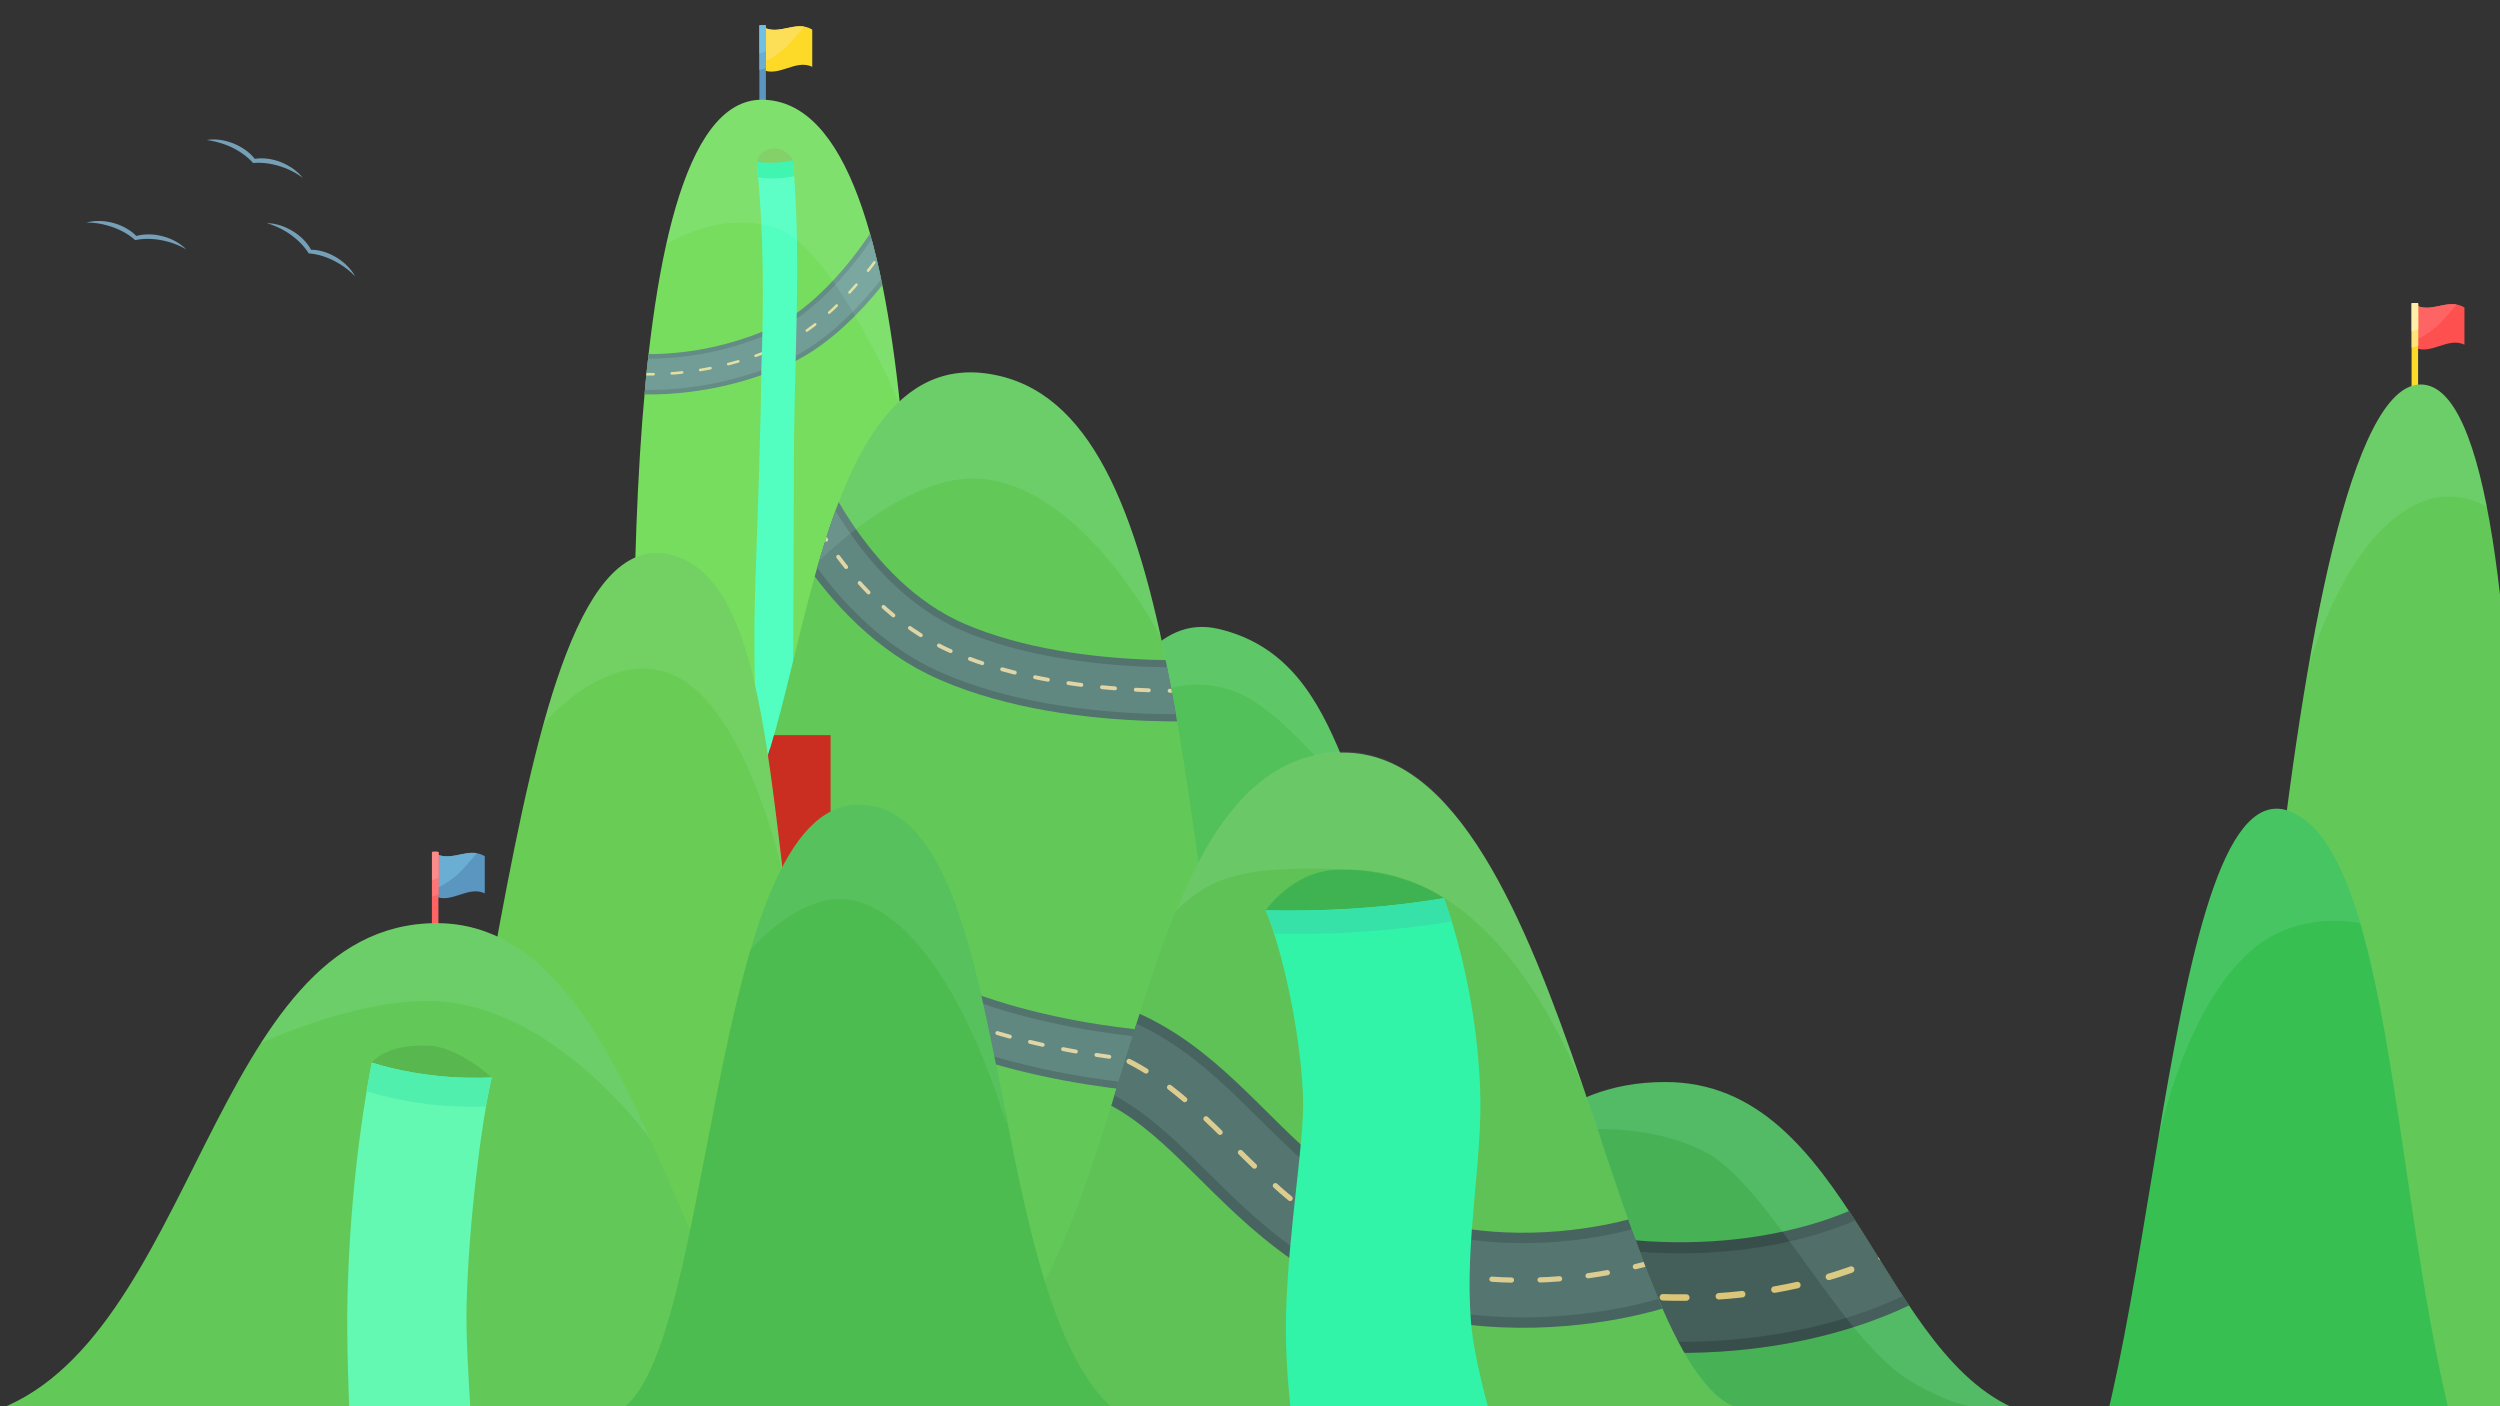 <?xml version="1.0" encoding="utf-8"?>
<!-- Generator: Adobe Illustrator 27.9.4, SVG Export Plug-In . SVG Version: 9.03 Build 54784)  -->
<svg version="1.1" xmlns="http://www.w3.org/2000/svg" xmlns:xlink="http://www.w3.org/1999/xlink" x="0px" y="0px"
	 viewBox="0 0 1920 1080" style="enable-background:new 0 0 1920 1080;" xml:space="preserve">
<rect x="0" y="0" width="1920" height="1080" fill="#333333" stroke="none"/>
<style type="text/css">
	.st0{display:none;}
	.st1{display:inline;}
	.st2{fill:#BBFFF2;}
	.st3{fill:#46B255;}
	
		.st4{clip-path:url(#XMLID_00000173841400133637471490000000709072412127889047_);fill:none;stroke:#384E4B;stroke-width:85;stroke-miterlimit:10;}
	
		.st5{clip-path:url(#XMLID_00000173841400133637471490000000709072412127889047_);fill:none;stroke:#445E5A;stroke-width:68;stroke-miterlimit:10;}
	
		.st6{opacity:0.8;clip-path:url(#XMLID_00000173841400133637471490000000709072412127889047_);fill:none;stroke:#FFDE80;stroke-width:5;stroke-linecap:round;stroke-miterlimit:10;stroke-dasharray:18,25;}
	.st7{opacity:0.1;fill:#D0FCF5;}
	.st8{fill:none;stroke:#6B6B6B;stroke-width:68;stroke-miterlimit:10;}
	.st9{fill:#52C159;}
	.st10{fill:#FDDA28;}
	.st11{fill:#FDDE57;}
	.st12{fill:#5A96BF;}
	.st13{fill:#6AAED3;}
	.st14{fill:#71BFE2;}
	.st15{fill:#77DD5E;}
	
		.st16{clip-path:url(#XMLID_00000181785696145878709550000004733290977571631254_);fill:none;stroke:#648B85;stroke-width:31;stroke-miterlimit:10;}
	
		.st17{clip-path:url(#XMLID_00000181785696145878709550000004733290977571631254_);fill:none;stroke:#719D96;stroke-width:24;stroke-miterlimit:10;}
	
		.st18{opacity:0.8;clip-path:url(#XMLID_00000181785696145878709550000004733290977571631254_);fill:none;stroke:#FFEEA4;stroke-width:2;stroke-linecap:round;stroke-miterlimit:10;stroke-dasharray:8,14;}
	.st19{fill:#52FFC1;}
	.st20{fill:#7CCC5A;}
	.st21{fill:#31F4A9;}
	.st22{fill:#FF5050;}
	.st23{fill:#FF6464;}
	.st24{fill:#FFE578;}
	.st25{fill:#FFEFAB;}
	.st26{fill:#62C959;}
	.st27{fill:#38BF52;}
	.st28{fill:#76A0B7;}
	
		.st29{clip-path:url(#XMLID_00000023979842502484621970000002939846108001722506_);fill:none;stroke:#53736E;stroke-width:47;stroke-miterlimit:10;}
	
		.st30{clip-path:url(#XMLID_00000023979842502484621970000002939846108001722506_);fill:none;stroke:#618781;stroke-width:36;stroke-miterlimit:10;}
	
		.st31{opacity:0.8;clip-path:url(#XMLID_00000023979842502484621970000002939846108001722506_);fill:none;stroke:#FFE8B0;stroke-width:3;stroke-linecap:round;stroke-miterlimit:10;stroke-dasharray:10,16;}
	.st32{clip-path:url(#XMLID_00000023979842502484621970000002939846108001722506_);fill:#C92E21;}
	.st33{fill:none;}
	.st34{fill:#5FC256;}
	
		.st35{clip-path:url(#XMLID_00000139273617203864956720000000055519288947590534_);fill:none;stroke:#486460;stroke-width:73;stroke-miterlimit:10;}
	
		.st36{clip-path:url(#XMLID_00000139273617203864956720000000055519288947590534_);fill:none;stroke:#547570;stroke-width:57;stroke-miterlimit:10;}
	
		.st37{opacity:0.8;clip-path:url(#XMLID_00000139273617203864956720000000055519288947590534_);fill:none;stroke:#FFE299;stroke-width:4;stroke-linecap:round;stroke-miterlimit:10;stroke-dasharray:15,22;}
	.st38{fill:#3FB252;}
	.st39{fill:#37E2A9;}
	.st40{fill:#69CC54;}
	.st41{fill:#FF7676;}
	.st42{fill:#FC8B8B;}
	.st43{fill:#58B74E;}
	.st44{fill:#64F9B2;}
	.st45{fill:#50EFAE;}
	.st46{fill:#4DBC50;}
	.st47{opacity:8.000000e-02;fill:#D0FCF5;}
</style>
<g id="Layer_2" class="st0">
	<g id="garage" class="st1">
		<rect x="-0.3" class="st2" width="1920" height="1080"/>
	</g>
</g>
<g id="main_stuff">
	<path class="st3" d="M974.1,1092c138.7-27,132.6-261,304.8-261c142.8,0,164.8,216,276.8,254L974.1,1092L974.1,1092z"/>
	<g>
		<defs>
			<path id="XMLID_00000106127869636782786220000001285806480040346801_" d="M974.1,1092c138.7-27,132.6-261,304.8-261
				c142.8,0,164.8,216,276.8,254L974.1,1092L974.1,1092z"/>
		</defs>
		<clipPath id="XMLID_00000049914427367204970310000001799797331661031573_">
			<use xlink:href="#XMLID_00000106127869636782786220000001285806480040346801_"  style="overflow:visible;"/>
		</clipPath>
		
			<path style="clip-path:url(#XMLID_00000049914427367204970310000001799797331661031573_);fill:none;stroke:#384E4B;stroke-width:85;stroke-miterlimit:10;" d="
			M1460.8,957.3c0,0-72.5,46-198.1,38.4c-119.1-7.2-183.8-84.6-183.8-84.6"/>
		
			<path style="clip-path:url(#XMLID_00000049914427367204970310000001799797331661031573_);fill:none;stroke:#445E5A;stroke-width:68;stroke-miterlimit:10;" d="
			M1460.8,957.3c0,0-72.5,46-198.1,38.4c-119.1-7.2-183.8-84.6-183.8-84.6"/>
		
			<path style="opacity:0.8;clip-path:url(#XMLID_00000049914427367204970310000001799797331661031573_);fill:none;stroke:#FFDE80;stroke-width:5;stroke-linecap:round;stroke-miterlimit:10;stroke-dasharray:18,25;" d="
			M1460.8,957.3c0,0-72.5,46-198.1,38.4c-119.1-7.2-183.8-84.6-183.8-84.6"/>
	</g>
	<path class="st7" d="M1278.9,831c-46.4,0-79.8,17-106.6,42.3c27.1-6.2,86.9-13.7,135.9,10.7c49.9,24.8,104.6,143.8,158.9,176.6
		c51.9,31.4,71.6,17,88.6,24.4l0,0C1443.7,1047,1421.7,831,1278.9,831z"/>
	<path class="st8" d="M1463,969"/>
	<path class="st9" d="M772.7,717c46.3-29.1,68.6-256,163-234c107,25,92.1,165.4,162,216L772.7,717z"/>
	<path class="st7" d="M854.3,551.6c0,0,42.1-39,92.7-21c44.6,15.9,103.7,100.9,103.7,100.9c-25.5-59.6-41.4-131.4-115-148.6
		c-36.1-8.4-61.6,19.5-82,58.9L854.3,551.6z"/>
	<path class="st10" d="M623.8,51.3c-12.8-6.1-25.6,8.2-38.3,2.2v-33c12.8,7.5,25.6-5.4,38.3,2.2V51.3z"/>
	<path class="st11" d="M617.7,20.4c-10.8-1.8-21.5,6.4-32.3,0V48c4.8-1.8,9.5-4.6,16.1-9.9C606.6,34,612.8,25.9,617.7,20.4
		L617.7,20.4z"/>
	<path class="st12" d="M583.4,19.4h4.6c0.1,0,0.2,0.1,0.2,0.2v74.8c0,0.1-0.1,0.2-0.2,0.2h-4.6c-0.1,0-0.2-0.1-0.2-0.2V19.6
		C583.2,19.4,583.3,19.4,583.4,19.4z"/>
	<path class="st13" d="M586.9,19.4h-2.5c-0.7,0-1.2,0.2-1.2,0.4v33.8c1.7-0.3,3.4-0.7,5-1.3V19.8C588.2,19.5,587.6,19.4,586.9,19.4
		L586.9,19.4z"/>
	<path class="st14" d="M588.2,19.7c0-0.2-0.5-0.4-1.2-0.4h-2.5c-0.7,0-1.2,0.1-1.2,0.4V41c1.1-0.2,2.1-0.5,3.1-0.9
		c0.7-0.2,1.3-0.5,1.9-0.7L588.2,19.7L588.2,19.7z"/>
	<path class="st15" d="M488.8,699.4c0-102.8-25-623.4,96.4-622.8C717,77.4,700.9,532.9,702.6,699.4H488.8L488.8,699.4z"/>
	<g>
		<defs>
			<path id="XMLID_00000147179636121979380750000002341210055628421273_" d="M488.8,699.4c0-102.8-25-623.4,96.4-622.8
				C717,77.4,700.9,532.9,702.6,699.4H488.8L488.8,699.4z"/>
		</defs>
		<clipPath id="XMLID_00000093863117311493063050000006766563496751894199_">
			<use xlink:href="#XMLID_00000147179636121979380750000002341210055628421273_"  style="overflow:visible;"/>
		</clipPath>
		
			<path style="clip-path:url(#XMLID_00000093863117311493063050000006766563496751894199_);fill:none;stroke:#648B85;stroke-width:31;stroke-miterlimit:10;" d="
			M684,183.4c0,0-37.1,61.6-86.5,83.1c-66.8,29.1-122.7,19.4-122.7,19.4"/>
		
			<path style="clip-path:url(#XMLID_00000093863117311493063050000006766563496751894199_);fill:none;stroke:#719D96;stroke-width:24;stroke-miterlimit:10;" d="
			M684,183.4c0,0-37.1,61.6-86.5,83.1c-66.8,29.1-122.7,19.4-122.7,19.4"/>
		
			<path style="opacity:0.8;clip-path:url(#XMLID_00000093863117311493063050000006766563496751894199_);fill:none;stroke:#FFEEA4;stroke-width:2;stroke-linecap:round;stroke-miterlimit:10;stroke-dasharray:8,14;" d="
			M684,183.4c0,0-37.1,61.6-86.5,83.1c-66.8,29.1-122.7,19.4-122.7,19.4"/>
	</g>
	<g>
		<path class="st19" d="M608.7,604h-28c0-80-3-94,0-174c1.1-28.1,4-118,4-146c1.9-52.3,2-103.7-3.2-155.9c-0.4-4.3,3-8.1,7.4-8.1h14
			c3.3,0,6,2.5,6.3,5.8c6.5,76.1,0.5,153,0.5,230.2C609.7,403,608.7,604,608.7,604z"/>
		<path class="st20" d="M609,123c0,0-4.6-9.5-15.3-9s-12.5,10.3-12.5,10.3l0.4,4.2l27.8-1.1L609,123L609,123z"/>
		<path class="st21" d="M591.7,125c-3.7,0-7.2-0.2-10.6-0.7c0.4,4,0.8,7.9,1.1,11.9c3.6,0.6,7.4,0.9,11.4,0.9
			c5.9,0,11.4-0.6,16.3-1.8c-0.3-4.1-0.7-8.2-1-12.2C603.9,124.3,598,125,591.7,125L591.7,125z"/>
	</g>
	<path class="st22" d="M1892.7,264.7c-12.8-6.1-25.6,8.2-38.3,2.2v-33c12.8,7.5,25.6-5.4,38.3,2.2V264.7z"/>
	<path class="st23" d="M1886.7,233.8c-10.8-1.8-21.5,6.4-32.3,0v27.5c4.8-1.8,9.5-4.6,16.1-9.9
		C1875.6,247.4,1881.8,239.3,1886.7,233.8L1886.7,233.8z"/>
	<path class="st10" d="M1852.3,232.7h4.6c0.1,0,0.2,0.1,0.2,0.2v74.8c0,0.1-0.1,0.2-0.2,0.2h-4.6c-0.1,0-0.2-0.1-0.2-0.2v-74.8
		C1852.1,232.8,1852.2,232.7,1852.3,232.7z"/>
	<path class="st24" d="M1855.9,232.7h-2.5c-0.7,0-1.2,0.2-1.2,0.4v33.8c1.7-0.3,3.4-0.7,5-1.3v-32.4
		C1857.1,232.9,1856.6,232.7,1855.9,232.7L1855.9,232.7z"/>
	<path class="st25" d="M1857.1,233.1c0-0.2-0.6-0.4-1.2-0.4h-2.5c-0.7,0-1.2,0.1-1.2,0.4v21.3c1.1-0.2,2.1-0.5,3.1-0.9
		c0.7-0.2,1.3-0.5,1.9-0.7L1857.1,233.1L1857.1,233.1z"/>
	<path class="st26" d="M974.2,1015C904.9,664,915.4,324,768,288.8c-162.6-38.9-146,338.6-218.1,352.1
		c-62.1,11.6-79.5-32.3-79.4-85.7l0.2,448L974.2,1015z"/>
	<path class="st26" d="M1713.3,1192c0-102.8,39.7-895,145.4-896.7s69.4,744.2,71.1,910.7L1713.3,1192z"/>
	<path class="st27" d="M1581.7,1182.5c73.7-95,79.2-598,177.2-559.3c93,36.7,77.5,408.7,156.2,558.8L1581.7,1182.5z"/>
	<path class="st28" d="M219.2,177.6c7.9,4.7,14,10.8,17.9,17c7.3,0.5,15.5,3.1,23.4,7.9c4.8,2.9,8.9,6.2,12.3,9.8
		c-2.9-5.4-7.9-10.6-14.4-14.6c-6.5-3.9-13.4-5.9-19.5-5.9c-2.9-5.4-7.9-10.6-14.4-14.5s-13.5-5.9-19.6-5.9
		C209.6,172.7,214.5,174.8,219.2,177.6L219.2,177.6z"/>
	<path class="st28" d="M173.9,111.4c8.6,3.4,15.6,8.3,20.5,13.8c7.3-0.7,15.8,0.5,24.4,3.8c5.2,2,9.8,4.6,13.7,7.6
		c-3.8-4.9-9.6-9.2-16.6-12c-7-2.8-14.2-3.6-20.2-2.6c-3.8-4.8-9.5-9.1-16.6-11.9s-14.2-3.6-20.3-2.6
		C163.5,108.2,168.7,109.4,173.9,111.4z"/>
	<path class="st28" d="M81.9,173c8.9,2.4,16.5,6.5,21.9,11.4c7.2-1.5,15.8-1.3,24.7,1.1c5.4,1.4,10.2,3.5,14.5,6
		c-4.3-4.4-10.5-8.1-17.9-10c-7.3-2-14.5-1.9-20.4-0.3c-4.3-4.4-10.5-8-17.8-10s-14.6-1.9-20.5-0.3C71.2,170.9,76.5,171.5,81.9,173
		L81.9,173z"/>
	<g>
		<defs>
			<path id="XMLID_00000159449950135112957550000000386296156978704313_" d="M974.2,1015C904.9,664,915.4,324,768,288.8
				c-162.6-38.9-146,338.6-218.1,352.1c-62.1,11.6-79.5-32.3-79.4-85.7l0.2,448L974.2,1015z"/>
		</defs>
		<clipPath id="XMLID_00000096776085709246333850000000355428797099926953_">
			<use xlink:href="#XMLID_00000159449950135112957550000000386296156978704313_"  style="overflow:visible;"/>
		</clipPath>
		
			<path style="clip-path:url(#XMLID_00000096776085709246333850000000355428797099926953_);fill:none;stroke:#53736E;stroke-width:47;stroke-miterlimit:10;" d="
			M960.2,528.2c0,0-132.1,14.4-229.1-27.7C643.7,462.6,604.8,359,604.8,359"/>
		
			<path style="clip-path:url(#XMLID_00000096776085709246333850000000355428797099926953_);fill:none;stroke:#618781;stroke-width:36;stroke-miterlimit:10;" d="
			M960.2,528.2c0,0-132.1,14.4-229.1-27.7C643.7,462.6,604.8,359,604.8,359"/>
		
			<path style="opacity:0.8;clip-path:url(#XMLID_00000096776085709246333850000000355428797099926953_);fill:none;stroke:#FFE8B0;stroke-width:3;stroke-linecap:round;stroke-miterlimit:10;stroke-dasharray:10,16;" d="
			M960.2,528.2c0,0-132.1,14.4-229.1-27.7C643.7,462.6,604.8,359,604.8,359"/>
		
			<path style="clip-path:url(#XMLID_00000096776085709246333850000000355428797099926953_);fill:none;stroke:#53736E;stroke-width:47;stroke-miterlimit:10;" d="
			M903.7,816.5c0,0-139.6-4-230.6-64.8c-82-54.8-99.5-174.4-99.5-174.4"/>
		
			<path style="clip-path:url(#XMLID_00000096776085709246333850000000355428797099926953_);fill:none;stroke:#618781;stroke-width:36;stroke-miterlimit:10;" d="
			M903.7,816.5c0,0-139.6-4-230.6-64.8c-82-54.8-99.5-174.4-99.5-174.4"/>
		
			<path style="opacity:0.8;clip-path:url(#XMLID_00000096776085709246333850000000355428797099926953_);fill:none;stroke:#FFE8B0;stroke-width:3;stroke-linecap:round;stroke-miterlimit:10;stroke-dasharray:10,16;" d="
			M903.7,816.5c0,0-139.6-4-230.6-64.8c-82-54.8-99.5-174.4-99.5-174.4"/>
		
			<rect x="554" y="564.6" style="clip-path:url(#XMLID_00000096776085709246333850000000355428797099926953_);fill:#C92E21;" width="83.9" height="180.3"/>
	</g>
	<path class="st33" d="M1345.7,1083c-105.1,2.4-139.6-505-314-505c-196.3,0.3-143,505-363,507L1345.7,1083z"/>
	<path id="XMLID_00000042012047647608707220000011934912178022785436_" class="st34" d="M1345.7,1083c-105.1,2.4-139.6-505-314-505
		c-196.3,0.3-143,505-363,507L1345.7,1083z"/>
	<g>
		<defs>
			<path id="XMLID_00000090286869254628846780000005643308123485421242_" d="M1345.7,1083c-105.1,2.4-139.6-505-314-505
				c-196.3,0.3-143,505-363,507L1345.7,1083z"/>
		</defs>
		<clipPath id="XMLID_00000094619467624479243920000010781538965526271150_">
			<use xlink:href="#XMLID_00000090286869254628846780000005643308123485421242_"  style="overflow:visible;"/>
		</clipPath>
		
			<path style="clip-path:url(#XMLID_00000094619467624479243920000010781538965526271150_);fill:none;stroke:#486460;stroke-width:73;stroke-miterlimit:10;" d="
			M1270.4,968.8c0,0-50.5,17.1-116.4,14.1c-199.1-9-205.6-175.7-353.4-185.8"/>
		
			<path style="clip-path:url(#XMLID_00000094619467624479243920000010781538965526271150_);fill:none;stroke:#547570;stroke-width:57;stroke-miterlimit:10;" d="
			M1270.4,968.8c0,0-50.5,17.1-116.4,14.1c-199.1-9-205.6-175.7-353.4-185.8"/>
		
			<path style="opacity:0.8;clip-path:url(#XMLID_00000094619467624479243920000010781538965526271150_);fill:none;stroke:#FFE299;stroke-width:4;stroke-linecap:round;stroke-miterlimit:10;stroke-dasharray:15,22;" d="
			M1270.4,968.8c0,0-50.5,17.1-116.4,14.1c-199.1-9-205.6-175.7-353.4-185.8"/>
	</g>
	<g>
		<path class="st38" d="M1109,689.8c0,0-32.2-23.3-82.3-21.8c-34,1-54.6,31.1-54.6,31.1l22.6,9.9l104-8L1109,689.8z"/>
		<path class="st21" d="M1015.7,1221l93.7-50c0.9,1.5,44.3-16,59.3-8c0,0-34.9-96.5-39-148c-5-63,9.4-124.8,7-180
			c-2.3-53.7-13.1-103.9-27.7-145.2c-13.7,2.3-38,5.9-69.9,8c-26.1,1.7-50.7,1.7-67,1.3c12.3,29.5,26.5,91.7,28.6,141.9
			c1.5,35.3-11,99-13,168C985.1,1099.2,1015.7,1221,1015.7,1221L1015.7,1221z"/>
		<path class="st39" d="M1109,689.8c-13.7,2.3-38,5.9-69.9,8c-26.1,1.7-50.7,1.7-67,1.3c2,4.9,4.5,11,7.1,18
			c16.3,0.3,39.9,0.3,64.9-1.4c32.8-2.1,57.5-5.8,71-8.1C1113,701.4,1111,695.4,1109,689.8L1109,689.8z"/>
	</g>
	<path class="st7" d="M903.2,699.4c32-31.5,63.5-34.1,137.4-31.5c135.3,4.8,190.1,210.6,190.1,210.6c0-0.1,0-0.1-0.1-0.2
		c-0.6-1.8-1.2-3.7-1.8-5.5c0,0,0-0.1,0-0.1c-0.6-1.8-1.2-3.5-1.8-5.3c-0.1-0.3-0.2-0.6-0.3-0.9c-0.6-1.7-1.2-3.4-1.7-5.2
		c-0.1-0.3-0.2-0.5-0.3-0.8c-0.6-1.8-1.2-3.6-1.8-5.4c0-0.1-0.1-0.2-0.1-0.4c-0.6-1.8-1.2-3.6-1.8-5.3c-0.1-0.2-0.1-0.3-0.2-0.5
		c-0.6-1.8-1.2-3.5-1.8-5.3c-0.1-0.3-0.2-0.5-0.3-0.8c-0.6-1.7-1.2-3.4-1.8-5.2c-0.1-0.3-0.2-0.6-0.3-1c-0.6-1.7-1.2-3.5-1.8-5.2
		c-0.1-0.2-0.1-0.4-0.2-0.6c-0.6-1.8-1.2-3.6-1.9-5.4c0,0,0-0.1,0-0.1c-0.6-1.8-1.2-3.6-1.9-5.4c-0.1-0.3-0.2-0.5-0.3-0.8
		c-0.6-1.7-1.2-3.4-1.8-5.2c-0.1-0.3-0.2-0.6-0.3-0.9c-0.6-1.7-1.2-3.4-1.8-5.1c-0.1-0.3-0.2-0.6-0.3-0.8c-0.6-1.8-1.3-3.5-1.9-5.3
		c-0.1-0.1-0.1-0.3-0.2-0.4c-0.6-1.7-1.3-3.5-1.9-5.2c-0.1-0.2-0.1-0.3-0.2-0.5c-0.6-1.7-1.3-3.5-1.9-5.2c-0.1-0.3-0.2-0.6-0.3-0.9
		c-0.6-1.7-1.2-3.4-1.9-5.1c-0.1-0.3-0.2-0.6-0.3-0.9c-0.6-1.7-1.3-3.4-1.9-5.1c-0.1-0.2-0.2-0.4-0.3-0.7c-0.7-1.8-1.3-3.5-2-5.3
		c0,0,0-0.1,0-0.1c-0.7-1.8-1.3-3.5-2-5.3c-0.1-0.3-0.2-0.5-0.3-0.8c-0.6-1.7-1.3-3.3-1.9-5c-0.1-0.3-0.2-0.6-0.4-0.9
		c-0.6-1.6-1.3-3.3-1.9-4.9c-0.1-0.3-0.2-0.6-0.3-0.8c-0.7-1.7-1.3-3.4-2-5.1c-0.1-0.1-0.1-0.3-0.2-0.4c-0.7-1.7-1.3-3.3-2-5
		c-0.1-0.2-0.1-0.3-0.2-0.5c-0.7-1.7-1.4-3.3-2-4.9c-0.1-0.3-0.2-0.6-0.4-0.8c-0.7-1.6-1.3-3.2-2-4.8c-0.1-0.3-0.2-0.6-0.4-0.9
		c-0.7-1.6-1.4-3.2-2.1-4.8c-0.1-0.2-0.2-0.4-0.3-0.7c-0.7-1.7-1.4-3.3-2.2-5c0,0,0,0,0-0.1c-0.7-1.6-1.5-3.3-2.2-4.9
		c-0.1-0.2-0.2-0.5-0.3-0.7c-0.7-1.6-1.4-3.1-2.1-4.6c-0.1-0.3-0.3-0.6-0.4-0.8c-0.7-1.5-1.4-3.1-2.1-4.6c-0.1-0.2-0.2-0.5-0.3-0.7
		c-0.7-1.6-1.5-3.1-2.2-4.7c-0.1-0.1-0.1-0.2-0.2-0.4c-0.7-1.5-1.5-3.1-2.2-4.6c-0.1-0.1-0.1-0.3-0.2-0.4c-0.7-1.5-1.5-3-2.3-4.5
		c-0.1-0.2-0.2-0.5-0.4-0.7c-0.7-1.5-1.5-2.9-2.2-4.3c-0.1-0.3-0.3-0.5-0.4-0.8c-0.8-1.4-1.5-2.9-2.3-4.3c-0.1-0.2-0.2-0.4-0.3-0.6
		c-0.8-1.5-1.6-3-2.4-4.4c0,0,0,0,0,0c-0.8-1.5-1.6-2.9-2.4-4.4c-0.1-0.2-0.2-0.4-0.3-0.6c-0.8-1.4-1.6-2.7-2.3-4.1
		c-0.1-0.2-0.3-0.5-0.4-0.7c-0.8-1.3-1.6-2.7-2.3-4c-0.1-0.2-0.3-0.4-0.4-0.7c-0.8-1.4-1.6-2.7-2.5-4c-0.1-0.1-0.1-0.2-0.2-0.3
		c-0.8-1.3-1.6-2.6-2.5-3.9c-0.1-0.1-0.2-0.2-0.2-0.4c-0.8-1.3-1.7-2.6-2.5-3.8c-0.1-0.2-0.3-0.4-0.4-0.6c-0.8-1.2-1.6-2.4-2.5-3.7
		c-0.1-0.2-0.3-0.4-0.4-0.6c-0.8-1.2-1.7-2.4-2.5-3.6c-0.1-0.2-0.2-0.3-0.3-0.5c-0.9-1.2-1.8-2.5-2.7-3.7c0,0,0,0,0,0
		c-0.9-1.2-1.8-2.4-2.7-3.6c-0.1-0.2-0.2-0.3-0.4-0.5c-0.9-1.1-1.7-2.2-2.6-3.3c-0.2-0.2-0.3-0.4-0.5-0.6c-0.9-1.1-1.7-2.1-2.6-3.2
		c-0.1-0.2-0.3-0.3-0.4-0.5c-0.9-1.1-1.8-2.1-2.7-3.2c-0.1-0.1-0.1-0.2-0.2-0.3c-0.9-1-1.8-2.1-2.7-3.1c-0.1-0.1-0.2-0.2-0.2-0.3
		c-0.9-1-1.8-2-2.8-3c-0.2-0.2-0.3-0.3-0.5-0.5c-0.9-0.9-1.8-1.9-2.7-2.8c-0.2-0.2-0.3-0.3-0.5-0.5c-0.9-0.9-1.9-1.8-2.8-2.7
		c-0.1-0.1-0.3-0.2-0.4-0.4c-1-0.9-2-1.8-3-2.7c0,0,0,0,0,0c-1-0.9-2-1.7-3-2.6c-0.1-0.1-0.3-0.2-0.4-0.3c-1-0.8-1.9-1.6-2.9-2.3
		c-0.2-0.1-0.4-0.3-0.5-0.4c-1-0.7-1.9-1.5-2.9-2.2c-0.2-0.1-0.3-0.2-0.5-0.4c-1-0.7-2-1.4-3-2.1c-0.1-0.1-0.2-0.1-0.3-0.2
		c-1-0.7-2-1.4-3.1-2c-0.1-0.1-0.2-0.1-0.3-0.2c-1-0.6-2.1-1.3-3.1-1.9c-0.2-0.1-0.3-0.2-0.5-0.3c-1-0.6-2-1.1-3.1-1.7
		c-0.2-0.1-0.4-0.2-0.6-0.3c-1-0.5-2.1-1.1-3.1-1.6c-0.1-0.1-0.3-0.1-0.4-0.2c-1.1-0.5-2.2-1-3.3-1.5c0,0,0,0,0,0
		c-1.1-0.5-2.2-0.9-3.4-1.4c-0.2-0.1-0.3-0.1-0.5-0.2c-1.1-0.4-2.2-0.8-3.3-1.1c-0.2-0.1-0.4-0.1-0.6-0.2c-1.1-0.4-2.2-0.7-3.3-1
		c-0.2-0.1-0.4-0.1-0.5-0.2c-1.1-0.3-2.3-0.6-3.4-0.9c-0.1,0-0.2,0-0.3-0.1c-1.1-0.3-2.3-0.5-3.4-0.7c-0.1,0-0.2,0-0.3-0.1
		c-1.2-0.2-2.3-0.4-3.5-0.6c-0.2,0-0.4-0.1-0.6-0.1c-1.1-0.2-2.3-0.3-3.4-0.4c-0.2,0-0.4,0-0.6-0.1c-1.2-0.1-2.3-0.2-3.5-0.2
		c-0.2,0-0.3,0-0.5,0c-1.2-0.1-2.5-0.1-3.7-0.1C969.2,578.1,932,629.5,903.2,699.4z"/>
</g>
<g id="roads">
	<path class="st8" d="M1081.1,922.8"/>
</g>
<g id="shadin">
	<path class="st7" d="M748.9,367.5c82.2,2.3,142.9,122.6,142.9,122.6l9.8,49.9C877,403.3,842.9,306.7,768,288.8
		c-77-18.4-113.8,56.5-138.9,142C629.1,430.7,693.2,366,748.9,367.5z"/>
	<path class="st7" d="M594.1,174.3c39,10.8,83.7,106,97.1,136.5C677.8,182.7,648.7,77,585.2,76.7c-35.8-0.2-58.9,44.9-73.6,111.2
		C521.4,181.7,555,163.4,594.1,174.3z"/>
	<path class="st7" d="M1656.8,878.5c0,0,24-127.9,91.6-161.5c31.2-15.5,64.3-8,64.3-8l0,0c-13-44.5-29.8-76.3-53.8-85.8
		C1706.8,602.6,1680.8,735.4,1656.8,878.5L1656.8,878.5z"/>
	<path class="st7" d="M1772.9,512.5c0,0,28.1-104,87.5-127.3c27.4-10.7,49.5,4,49.5,4l0,0c-11.4-58.2-27.8-94.3-51.2-93.9
		C1822.8,295.9,1794.6,387.6,1772.9,512.5L1772.9,512.5z"/>
	<path class="st40" d="M275.7,1088C382,993,378.3,391,515.6,426.2C650.1,460.7,540.9,963,772.9,1083L275.7,1088L275.7,1088z"/>
	<path class="st12" d="M372.3,686.1c-12.8-6.1-25.6,8.2-38.3,2.2v-33c12.8,7.5,25.6-5.3,38.3,2.2V686.1L372.3,686.1z"/>
	<path class="st13" d="M366.2,655.2c-10.8-1.8-21.5,6.3-32.3,0v27.5c4.8-1.8,9.5-4.6,16.1-9.9C355.1,668.8,361.4,660.7,366.2,655.2
		L366.2,655.2z"/>
	<path class="st23" d="M331.9,654.2h4.6c0.1,0,0.2,0.1,0.2,0.2v74.8c0,0.1-0.1,0.2-0.2,0.2h-4.6c-0.1,0-0.2-0.1-0.2-0.2v-74.8
		C331.7,654.2,331.8,654.2,331.9,654.2z"/>
	<path class="st41" d="M335.5,654.2H333c-0.7,0-1.2,0.2-1.2,0.4v33.8c1.7-0.3,3.4-0.7,5-1.3v-32.4
		C336.7,654.3,336.2,654.2,335.5,654.2L335.5,654.2z"/>
	<path class="st42" d="M336.7,654.5c0-0.2-0.5-0.3-1.2-0.3H333c-0.7,0-1.2,0.2-1.2,0.3v21.3c1.1-0.2,2.1-0.5,3.1-0.9
		c0.7-0.2,1.3-0.5,1.9-0.7L336.7,654.5L336.7,654.5z"/>
	<path class="st26" d="M632.7,1083.5C522.1,1056,500.5,709,335.4,709c-174.1,0-184.6,325-343.8,376L632.7,1083.5z"/>
	<g>
		<path class="st43" d="M285.6,816.1c0,0,10.4-14.8,44.1-13c22.9,1.2,48,24.4,48,24.4l-15.2,12.2l-69.9-9.9L285.6,816.1L285.6,816.1
			z"/>
		<path class="st44" d="M366.7,1261h-62c-0.6,1.9-29-7.4-29-7.4c0,0,0.5,63.4-0.7-0.5c-1.4-75.5-9.7-189.1-8.1-257.4
			c1.6-66.4,8.8-128.6,18.6-179.6c9.2,2.9,25.6,7.3,47,9.8c17.5,2.1,34.1,2.1,45.1,1.6c-8.3,36.5-17.8,113.5-19.3,175.6
			c-1,43.7,7.4,122.5,8.7,207.9C369,1322.8,366.7,1261,366.7,1261L366.7,1261z"/>
		<path class="st45" d="M285.6,816.1c9.2,2.9,25.6,7.3,47,9.8c17.5,2.1,34.1,2.1,45.1,1.6c-1.4,6.1-3,13.7-4.8,22.3
			c-11,0.4-26.8,0.3-43.6-1.7c-22-2.7-38.7-7.2-47.8-10.1C282.9,830.4,284.3,823,285.6,816.1L285.6,816.1z"/>
	</g>
	<path class="st7" d="M513.7,517c60.1,22.4,88,156.3,88,156.3v0c-14.8-124.9-26.6-231.8-86.1-247.1c-44.9-11.5-74.7,45.1-98.2,129.8
		l0,0C417.4,556,465.1,498.9,513.7,517z"/>
	<path class="st7" d="M329.6,768.7c95.5,0.9,170,106.4,170,106.4l-6.1-13.2C456,781,410.6,709,335.4,709c-55.4,0-94.3,33-126.6,79.5
		l-8.5,12.7C200.3,801.2,269.8,768.2,329.6,768.7z"/>
	<path class="st46" d="M476.3,1083c73.2-46,67.4-465,183-465c124.5,0,92.5,390,202.9,470L476.3,1083L476.3,1083z"/>
	<path class="st47" d="M656.2,691.7C730.1,709.6,772.7,863,772.7,863l-1.4-12.7C748.2,732.6,726.7,618,659.3,618
		c-38.7,0-63.8,47-82.8,111.3C576.5,729.3,616.4,682.1,656.2,691.7z"/>
</g>
</svg>
